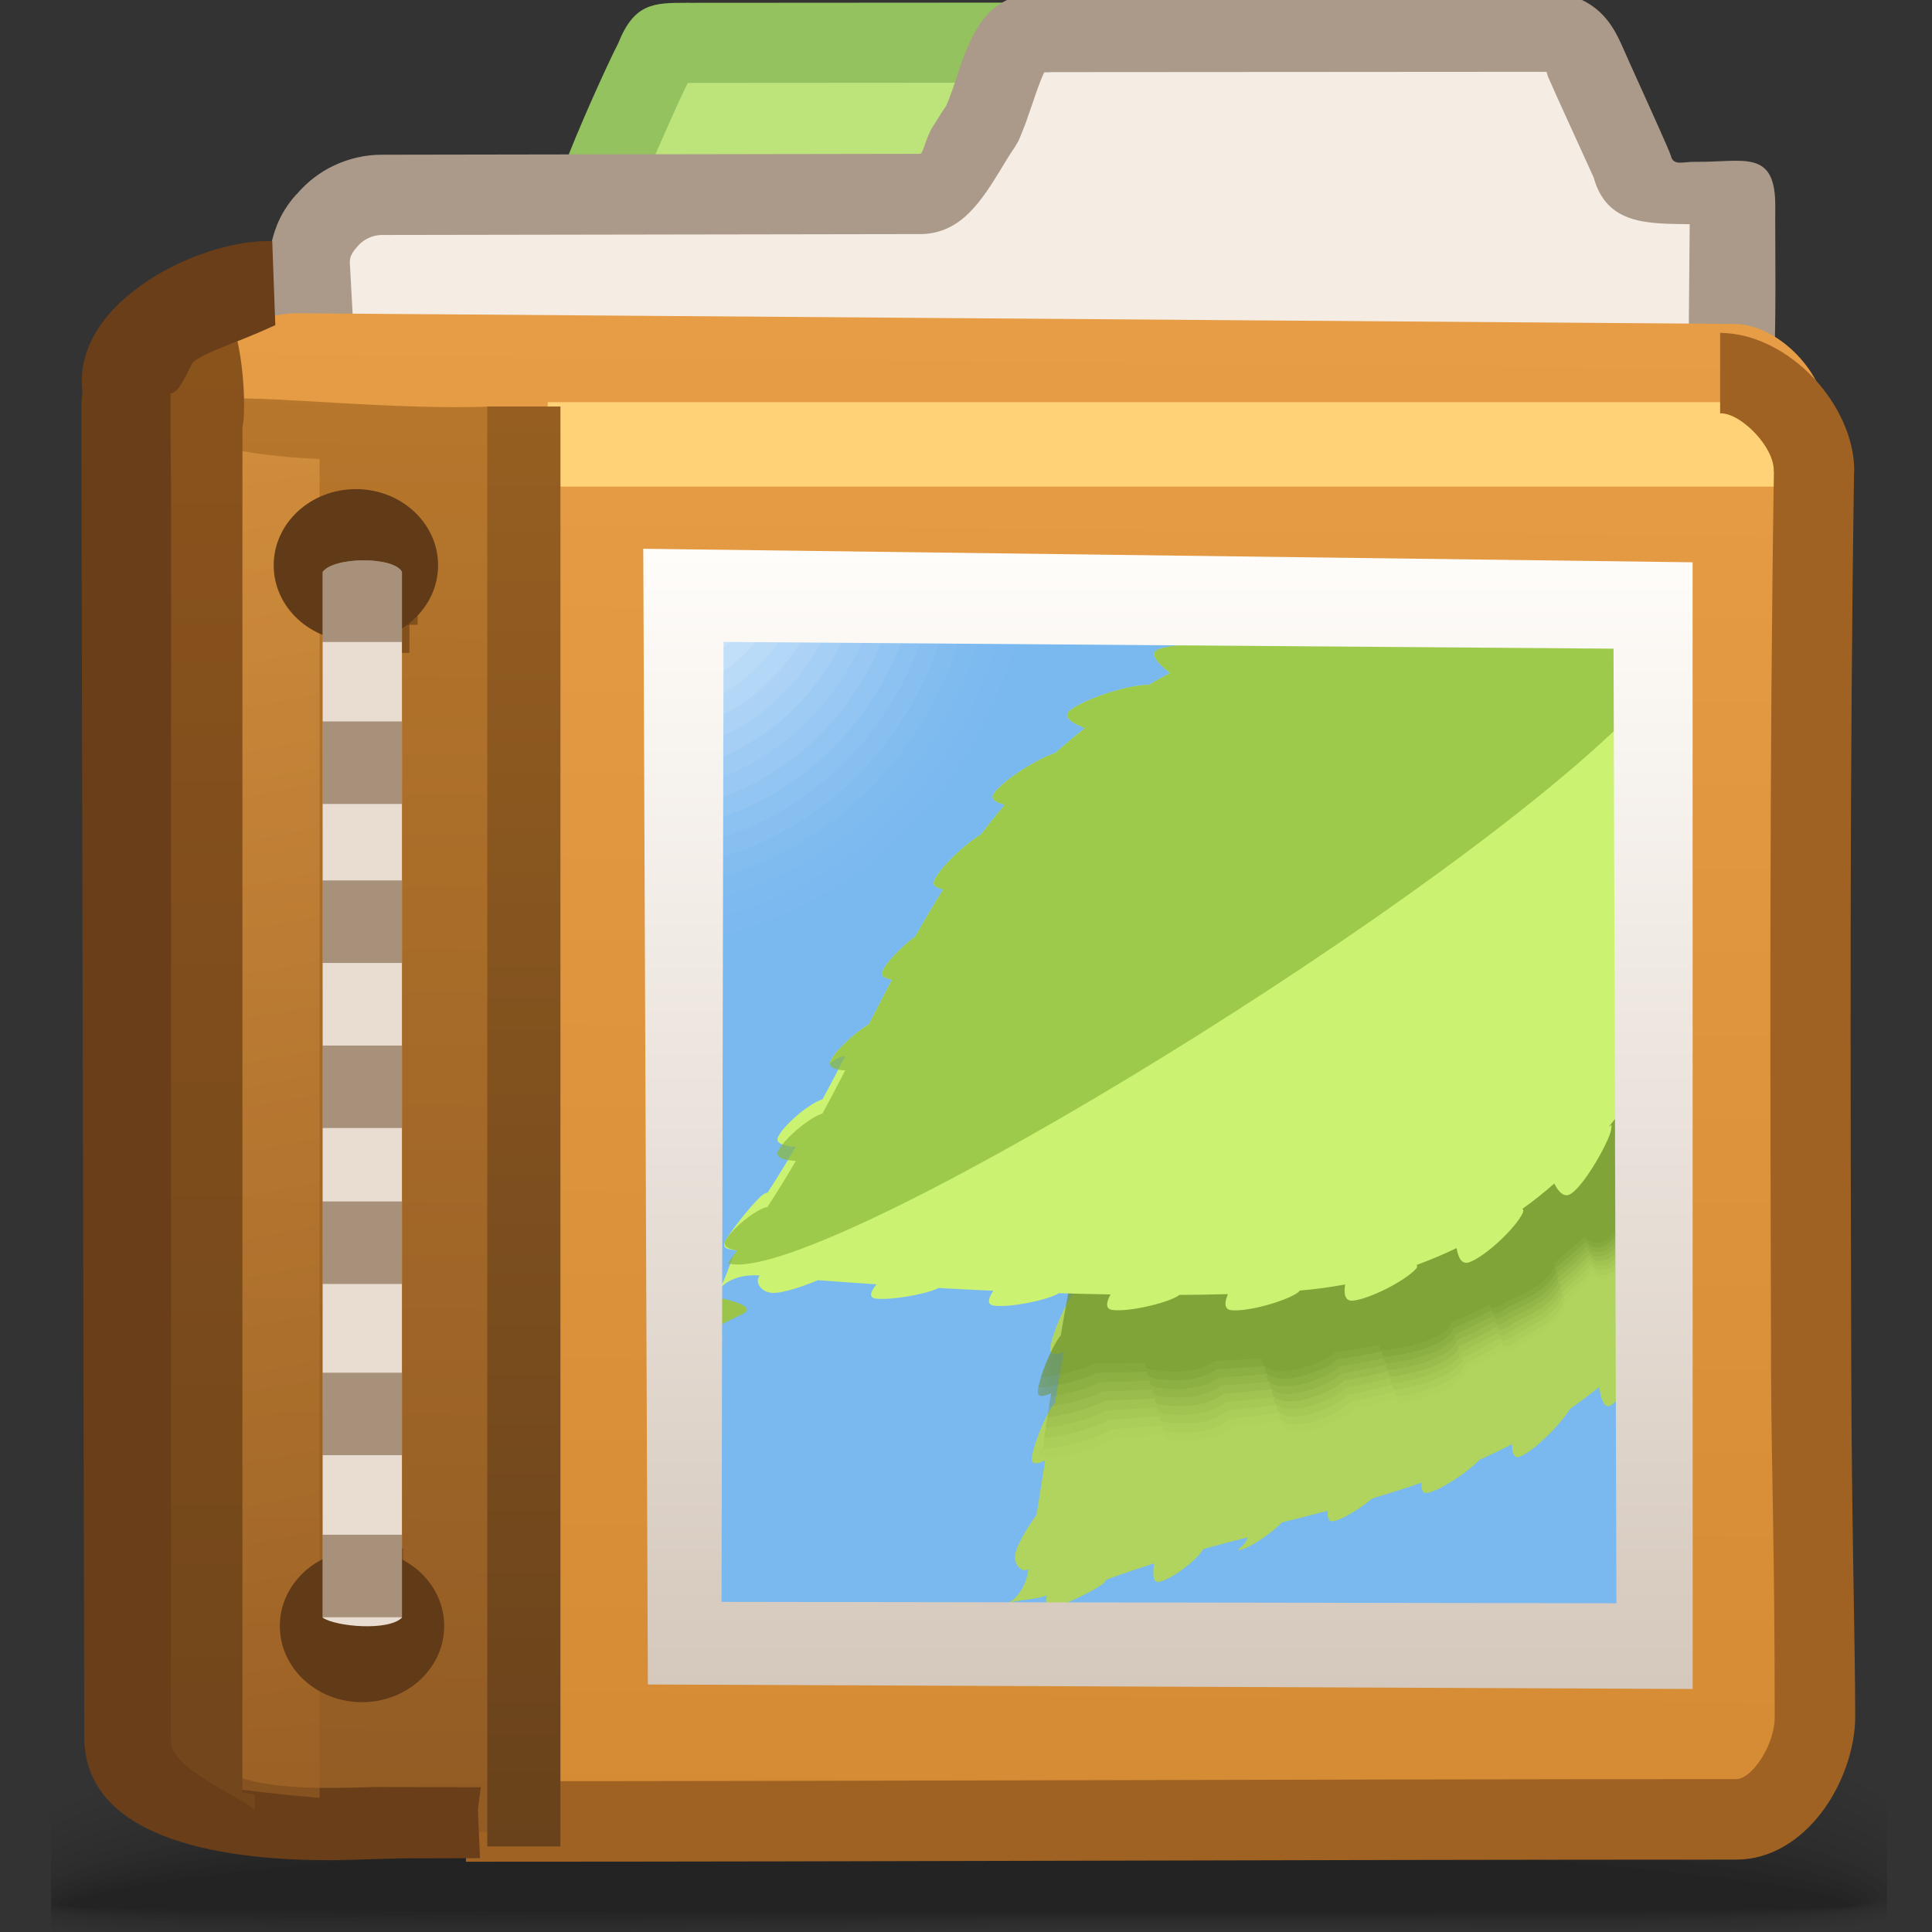 <?xml version="1.0" encoding="UTF-8"?>
<!DOCTYPE svg PUBLIC "-//W3C//DTD SVG 1.1//EN" "http://www.w3.org/Graphics/SVG/1.1/DTD/svg11.dtd">
<!-- Creator: CorelDRAW -->
<svg xmlns="http://www.w3.org/2000/svg" xml:space="preserve" width="24px" height="24px" style="shape-rendering:geometricPrecision; text-rendering:geometricPrecision; image-rendering:optimizeQuality; fill-rule:evenodd; clip-rule:evenodd"
viewBox="0 0 24 24"
 xmlns:xlink="http://www.w3.org/1999/xlink">
 <rect x="0" y="0" width="24" height="24" fill="#333333" stroke="none"/>
 <defs>
  <style type="text/css">
   <![CDATA[
    .fil36 {fill:none}
    .fil55 {fill:none}
    .fil80 {fill:#613A17}
    .fil15 {fill:#693E19}
    .fil17 {fill:#6B8242}
    .fil41 {fill:#7AB8F0}
    .fil56 {fill:#9BC44A}
    .fil42 {fill:#B0D45D}
    .fil14 {fill:#BD7D2F}
    .fil18 {fill:#BDE37B}
    .fil53 {fill:#CCF272}
    .fil81 {fill:#E9DDD1}
    .fil21 {fill:#F5ECE4}
    .fil39 {fill:#693E19;fill-rule:nonzero}
    .fil37 {fill:#9F6223;fill-rule:nonzero}
    .fil22 {fill:#AB9A89;fill-rule:nonzero}
    .fil35 {fill:#FFD278;fill-rule:nonzero}
    .fil58 {fill:white;fill-opacity:0}
    .fil0 {fill:black;fill-opacity:0}
    .fil43 {fill:#6F912B;fill-opacity:0}
    .fil23 {fill:#693E19;fill-rule:nonzero;fill-opacity:0}
    .fil1 {fill:black;fill-opacity:0.004}
    .fil59 {fill:white;fill-opacity:0.008}
    .fil2 {fill:black;fill-opacity:0.008}
    .fil3 {fill:black;fill-opacity:0.016}
    .fil60 {fill:white;fill-opacity:0.016}
    .fil4 {fill:black;fill-opacity:0.02}
    .fil61 {fill:white;fill-opacity:0.02}
    .fil5 {fill:black;fill-opacity:0.024}
    .fil24 {fill:#693E19;fill-opacity:0.024}
    .fil44 {fill:#6F912B;fill-opacity:0.024}
    .fil6 {fill:black;fill-opacity:0.027}
    .fil62 {fill:white;fill-opacity:0.027}
    .fil7 {fill:black;fill-opacity:0.031}
    .fil63 {fill:white;fill-opacity:0.035}
    .fil8 {fill:black;fill-opacity:0.035}
    .fil9 {fill:black;fill-opacity:0.043}
    .fil64 {fill:white;fill-opacity:0.043}
    .fil10 {fill:black;fill-opacity:0.047}
    .fil25 {fill:#693E19;fill-opacity:0.047}
    .fil45 {fill:#6F912B;fill-opacity:0.047}
    .fil65 {fill:white;fill-opacity:0.051}
    .fil11 {fill:black;fill-opacity:0.051}
    .fil12 {fill:black;fill-opacity:0.055}
    .fil66 {fill:white;fill-opacity:0.055}
    .fil13 {fill:black;fill-opacity:0.059}
    .fil67 {fill:white;fill-opacity:0.063}
    .fil68 {fill:white;fill-opacity:0.071}
    .fil26 {fill:#693E19;fill-opacity:0.075}
    .fil46 {fill:#6F912B;fill-opacity:0.075}
    .fil69 {fill:white;fill-opacity:0.078}
    .fil70 {fill:white;fill-opacity:0.086}
    .fil71 {fill:white;fill-opacity:0.09}
    .fil27 {fill:#693E19;fill-opacity:0.098}
    .fil47 {fill:#6F912B;fill-opacity:0.098}
    .fil72 {fill:white;fill-opacity:0.098}
    .fil73 {fill:white;fill-opacity:0.106}
    .fil74 {fill:white;fill-opacity:0.114}
    .fil75 {fill:white;fill-opacity:0.122}
    .fil28 {fill:#693E19;fill-opacity:0.122}
    .fil48 {fill:#6F912B;fill-opacity:0.122}
    .fil29 {fill:#693E19;fill-opacity:0.145}
    .fil49 {fill:#6F912B;fill-opacity:0.145}
    .fil30 {fill:#693E19;fill-opacity:0.173}
    .fil50 {fill:#6F912B;fill-opacity:0.173}
    .fil31 {fill:#693E19;fill-opacity:0.196}
    .fil51 {fill:#6F912B;fill-opacity:0.196}
    .fil52 {fill:#6F912B;fill-opacity:0.22}
    .fil32 {fill:#693E19;fill-rule:nonzero;fill-opacity:0.22}
    .fil82 {fill:#54300D;fill-opacity:0.439}
    .fil16 {fill:#3F7096;fill-opacity:0.502}
    .fil77 {fill:#54300D;fill-opacity:0.502}
    .fil20 {fill:#627541;fill-opacity:0.502}
    .fil76 {fill:#EFEFEF;fill-opacity:0.502}
    .fil33 {fill:#EFC36A;fill-rule:nonzero;fill-opacity:0.502}
    .fil54 {fill:#8CBA3C;fill-opacity:0.71}
    .fil78 {fill:url(#id0)}
    .fil38 {fill:url(#id1)}
    .fil34 {fill:url(#id2)}
    .fil40 {fill:url(#id3)}
    .fil79 {fill:url(#id4);fill-rule:nonzero}
    .fil19 {fill:url(#id5);fill-rule:nonzero}
    .fil57 {fill:url(#id6);fill-rule:nonzero;fill-opacity:0.502}
   ]]>
  </style>
  <linearGradient id="id0" gradientUnits="userSpaceOnUse" x1="14.509" y1="6.817" x2="14.509" y2="20.981">
   <stop offset="0" style="stop-color:#FFFDFA"/>
   <stop offset="1" style="stop-color:#D5C8BC"/>
  </linearGradient>
  <linearGradient id="id1" gradientUnits="userSpaceOnUse" x1="4.117" y1="23.11" x2="4.319" y2="4.786">
   <stop offset="0" style="stop-color:#915B24"/>
   <stop offset="1" style="stop-color:#B7772C"/>
  </linearGradient>
  <linearGradient id="id2" gradientUnits="userSpaceOnUse" x1="12.178" y1="22.61" x2="12.366" y2="3.976">
   <stop offset="0" style="stop-color:#D48B33"/>
   <stop offset="1" style="stop-color:#E69D45"/>
  </linearGradient>
  <linearGradient id="id3" gradientUnits="userSpaceOnUse" x1="2.628" y1="4.107" x2="2.628" y2="21.307">
   <stop offset="0" style="stop-color:#8A531C"/>
   <stop offset="1" style="stop-color:#73471B"/>
  </linearGradient>
  <linearGradient id="id4" gradientUnits="userSpaceOnUse" x1="6.508" y1="22.937" x2="6.508" y2="5.05">
   <stop offset="0" style="stop-color:#69421B"/>
   <stop offset="1" style="stop-color:#965F21"/>
  </linearGradient>
  <linearGradient id="id5" gradientUnits="userSpaceOnUse" x1="11.06" y1="7.155" x2="10.884" y2="10.924">
   <stop offset="0" style="stop-color:#94C25F"/>
   <stop offset="1" style="stop-color:#6D8545"/>
  </linearGradient>
  <linearGradient id="id6" gradientUnits="userSpaceOnUse" x1="-1.443" y1="5.608" x2="1.956" y2="23.509">
   <stop offset="0" style="stop-color:#EDA54E"/>
   <stop offset="1" style="stop-color:#9F6223"/>
  </linearGradient>
 </defs>
 <g id="Слой_x0020_1">
  <g id="_80474496">
   <path id="_81876472" class="fil0" d="M11.355 20.502c7.361,-0.294 10.653,0.324 12.084,1.184l0 2.282c-0.066,0.013 -0.135,0.024 -0.208,0.035l-22.595 0 0 -2.051c1.4,-0.634 4.38,-1.197 10.719,-1.45z"/>
   <g>
    <path id="_81782664" class="fil1" d="M11.382 20.679c7.368,-0.283 10.666,0.371 12.057,1.241l0 2.008c-0.146,0.029 -0.308,0.054 -0.485,0.076l-22.318 0 0 -1.853c1.358,-0.643 4.324,-1.225 10.745,-1.472z"/>
    <path id="_78351496" class="fil2" d="M11.408 20.856c7.356,-0.272 10.679,0.417 12.032,1.289l0 1.742c-0.233,0.05 -0.513,0.088 -0.833,0.116l-21.97 0 0 -1.661c1.322,-0.648 4.287,-1.247 10.771,-1.486z"/>
    <path id="_100831264" class="fil3" d="M11.434 21.033c7.32,-0.257 10.695,0.461 12.006,1.328l0 1.487c-0.335,0.077 -0.779,0.125 -1.317,0.155l-6.407 0c-0.599,-0.004 -1.215,-0.005 -1.841,0l-13.183 0 -0.055 -0.009 0 -1.469c1.291,-0.649 4.274,-1.263 10.797,-1.492z"/>
    <path id="_100983560" class="fil4" d="M11.46 21.21c7.259,-0.242 10.718,0.503 11.98,1.356l0 1.243c-0.484,0.119 -1.249,0.173 -2.217,0.194l-2.896 0c-1.837,-0.019 -3.971,-0.051 -6.175,0l-11.137 0c-0.137,-0.017 -0.263,-0.035 -0.378,-0.055l0 -1.251c1.263,-0.643 4.29,-1.27 10.823,-1.487z"/>
    <path id="_100826680" class="fil5" d="M11.486 21.387c7.177,-0.224 10.754,0.541 11.954,1.372l0 1.012c-1.512,0.403 -6.411,0.086 -11.601,0.212l-0.83 0.02 -9.554 0c-0.32,-0.027 -0.594,-0.06 -0.818,-0.1l0 -1.046c1.235,-0.632 4.338,-1.267 10.849,-1.47z"/>
    <path id="_79892000" class="fil6" d="M11.511 21.564c7.074,-0.204 10.813,0.576 11.928,1.377l0 0.791c-1.358,0.402 -6.34,0.109 -11.591,0.223 -0.787,0.017 -1.565,0.033 -2.324,0.048l-7.389 0c-0.634,-0.031 -1.143,-0.077 -1.499,-0.142l0 -0.856c1.201,-0.616 4.42,-1.255 10.875,-1.441z"/>
    <path id="_101495080" class="fil7" d="M11.538 21.742c6.957,-0.183 10.908,0.609 11.901,1.371l0 0.583c-1.168,0.398 -6.252,0.131 -11.581,0.232 -1.712,0.032 -3.385,0.062 -4.906,0.076l-3.237 0c-1.414,-0.02 -2.501,-0.074 -3.079,-0.183l0 -0.68c1.155,-0.593 4.533,-1.232 10.901,-1.399z"/>
    <path id="_80457048" class="fil8" d="M11.564 21.919c6.851,-0.159 11.082,0.645 11.876,1.361l0 0.375c-0.901,0.395 -6.126,0.157 -11.57,0.243 -5.104,0.081 -9.914,0.14 -11.232,-0.117l0 -0.518c1.086,-0.564 4.676,-1.2 10.927,-1.345z"/>
    <path id="_81342288" class="fil9" d="M11.589 22.096c6.85,-0.136 11.488,0.707 11.85,1.372l0 0.131c-0.394,0.412 -5.878,0.198 -11.56,0.272 -5.178,0.067 -10.105,0.111 -11.243,-0.124l0 -0.37c0.977,-0.53 4.843,-1.159 10.953,-1.28z"/>
    <path id="_81891160" class="fil10" d="M11.616 22.273c6.636,-0.106 11.723,0.717 11.734,1.306 0.011,0.374 -5.645,0.205 -11.46,0.262 -5.285,0.052 -10.369,0.08 -11.253,-0.129l0 -0.23c0.792,-0.491 5.013,-1.114 10.979,-1.209z"/>
    <path id="_80411392" class="fil11" d="M11.642 22.451c6.148,-0.071 11.587,0.657 11.595,1.162 0.008,0.267 -5.612,0.164 -11.337,0.202 -5.502,0.037 -10.853,0.047 -11.263,-0.136l0 -0.081c0.385,-0.446 5.114,-1.079 11.005,-1.147z"/>
    <path id="_80513184" class="fil12" d="M11.668 22.628c5.659,-0.035 11.452,0.597 11.456,1.017 0.004,0.161 -5.578,0.122 -11.213,0.141 -5.635,0.019 -11.19,0.011 -11.19,-0.118 0,-0.391 5.288,-1.005 10.948,-1.04z"/>
   </g>
   <path id="_46650464" class="fil13" d="M11.693 22.805c5.171,0 11.317,0.537 11.317,0.873 0,0.109 -22.181,0.105 -22.181,0.003 0,-0.335 5.693,-0.876 10.864,-0.876z"/>
  </g>
  <path class="fil14" d="M3.374 6.711l-0.002 -2.044c0,-0.211 0.083,-0.406 0.222,-0.557 0.177,-0.215 0.445,-0.353 0.744,-0.353l16.797 0c0.53,0 0.995,0.422 0.987,0.948 -0.011,0.73 0.045,1.359 0.045,2.071l0 12.553c0,0.528 -0.425,0.964 -0.943,0.964 -6.214,0 -6.31,0 -16.908,0 -0.518,0 -0.943,-0.434 -0.943,-0.964l0 -12.553c0,-0.022 0.001,-0.044 0.002,-0.065z"/>
  <path class="fil15" d="M6.268 3.757l0 16.536 -1.952 0c-0.518,0 -0.943,-0.434 -0.943,-0.964l0 -12.553c0,-0.022 0.001,-0.044 0.002,-0.065l-0.219 -2.048c0,-0.211 -0.174,-0.402 -0.036,-0.553 0.177,-0.215 0.92,-0.353 1.218,-0.353l1.93 0z"/>
  <path class="fil16" d="M12.995 2.536c0.217,0.119 0.322,0.437 0.442,0.795 0.112,0.336 0.233,0.568 0.364,0.73l-5.241 0c0.12,-0.159 0.231,-0.382 0.335,-0.692 0.12,-0.361 0.226,-0.713 0.445,-0.831l3.656 -0.002z"/>
  <path class="fil17" d="M17.034 2.97c0.171,0.144 0.265,0.429 0.372,0.747 0.112,0.335 0.234,0.568 0.364,0.73l-6.331 0c0.106,-0.155 0.206,-0.363 0.3,-0.643 0.12,-0.361 0.226,-0.713 0.445,-0.831l4.851 -0.003z"/>
  <path class="fil18" d="M6.924 2.533l0.211 -0.003c0.159,0 0.255,-0.048 0.314,-0.206 0.017,-0.046 0.035,-0.096 0.052,-0.148 0.075,-0.226 0.537,-1.264 0.632,-1.428 0.084,-0.221 0.206,-0.215 0.418,-0.215l6.273 -0.004c0.219,0.118 0.325,0.437 0.445,0.798 0.045,0.135 0.092,0.521 0.139,0.657l0 8.99 4.381 0 -0.002 5.647c0,0.491 -0.396,0.899 -0.878,0.899 -5.787,0 -5.993,0.027 -15.863,0.027 -0.482,0 -0.876,-0.404 -0.878,-0.898l-0.021 -3.548 4.777 0 0 -10.568z"/>
  <path class="fil19" d="M6.905 2.035l0.117 -0.001 0.007 -0.019 0.001 0c0.045,-0.132 0.179,-0.45 0.314,-0.757 0.13,-0.293 0.268,-0.59 0.336,-0.721 0.2,-0.502 0.446,-0.502 0.853,-0.502l0 -0.002 0.017 0 0 0.002 6.273 -0.004 0.236 0.059c0.389,0.209 0.412,1.218 0.564,1.674l0.001 -0 0.115 -0.603 -0.112 0.615 0.017 0.049 -0.206 2.246c0.354,0.013 0.689,0.151 0.939,0.371l-0.975 0 -0.003 -2.241 -0.305 -0.012 -0.129 -0.276c-0.033,-0.071 -0.065,-0.141 -0.089,-0.204 -0.024,-0.061 -0.05,-0.133 -0.079,-0.217l-0.001 0 -0.002 -0.005 -0.002 -0.008c-0.063,-0.19 -0.122,-0.365 -0.166,-0.453l-6.078 0.004 0 0.002 -0.005 0c-0.053,0.105 -0.171,0.362 -0.288,0.627 -0.13,0.294 -0.254,0.584 -0.284,0.674l0 0.004 -0.025 0.073 -0.004 0.008 -0.027 0.075 -0.002 0.004c-0.071,0.19 -0.177,0.321 -0.323,0.412 -0.14,0.088 -0.289,0.12 -0.458,0.12l0 -0.002 -0.23 0.003 0 -0.996zm12.55 12.357l0.83 2.229 0.002 0c0,0.38 -0.154,0.729 -0.401,0.982 -0.251,0.257 -0.597,0.417 -0.977,0.417 -3.052,0 -4.267,0.004 -5.623,0.009 -2.42,0.009 -5.209,0.018 -10.24,0.018 -0.38,0 -0.725,-0.159 -0.974,-0.414 -0.247,-0.252 -0.4,-0.6 -0.402,-0.982l-0.013 -2.259 0.996 0 0.013 2.255c0.001,0.112 0.045,0.214 0.117,0.287 0.068,0.069 0.162,0.113 0.263,0.113 6.148,0 8.341,-0.008 10.24,-0.014 1.951,-0.007 3.656,-0.013 5.623,-0.013 0.101,0 0.195,-0.043 0.262,-0.112 0.071,-0.073 0.116,-0.175 0.116,-0.286l0.002 0 -0.83 -2.229 0.996 0z"/>
  <path class="fil20" d="M4.237 6.948l-0.002 -2.198c0,-0.118 0.028,-0.231 0.079,-0.333l6.431 -0.01c0.3,-0.008 0.44,0.052 0.683,-0.291 0.042,-0.095 0.083,-0.201 0.123,-0.319 0.073,-0.219 0.141,-0.435 0.232,-0.596 0.119,-0.214 0.258,-0.234 0.495,-0.234l4.881 -0.003c0.099,0.155 0.17,0.369 0.247,0.6 0.048,0.143 0.098,0.268 0.149,0.376l1.826 0.071c0.022,0.052 0.045,0.102 0.07,0.153 0.109,0.216 0.141,0.228 0.376,0.228l0.232 -0c0.494,-0.001 0.926,0.392 0.919,0.883 -0.01,0.68 0.042,1.364 0.042,2.027l0 11.916c0,0.201 -0.066,0.388 -0.178,0.539 -5.588,0.001 -5.907,0.027 -15.659,0.027 -0.482,0 -0.876,-0.404 -0.879,-0.898l-0.069 -11.876c0,-0.02 0.001,-0.041 0.002,-0.061z"/>
  <path class="fil21" d="M3.925 4.699l-0.078 -1.433c0,-0.197 0.078,-0.378 0.207,-0.518 0.165,-0.2 0.414,-0.328 0.693,-0.329l6.691 -0.011c0.299,-0.008 0.515,-0.517 0.759,-0.861 0.042,-0.094 0.083,-0.2 0.123,-0.319 0.073,-0.219 0.141,-0.435 0.232,-0.596 0.119,-0.213 0.258,-0.234 0.495,-0.234l6.253 -0.004c0.336,-0 0.465,0.064 0.6,0.367 0.157,0.352 0.574,1.281 0.586,1.327 0.13,0.475 1.418,0.014 1.411,0.503 -0.009,0.679 -0.189,2.049 -0.185,2.71l0.076 11.347c0.003,0.49 -0.396,0.899 -0.879,0.899 -5.787,0 -6.238,0.027 -16.108,0.027 -0.482,0 -0.878,-0.404 -0.878,-0.898l0 -11.916c0,-0.02 0.001,-0.041 0.002,-0.061z"/>
  <path class="fil22" d="M3.426 4.707l-0.077 -1.415 -0.002 -0.026c0,-0.158 0.032,-0.313 0.09,-0.459l0 -0.002c0.058,-0.146 0.143,-0.279 0.247,-0.393l0.001 0.001c0.128,-0.15 0.287,-0.274 0.466,-0.358 0.179,-0.084 0.381,-0.133 0.595,-0.133l6.68 -0.011c0.047,-0.001 0.06,-0.174 0.167,-0.348l0.001 0.001c0.049,-0.08 0.098,-0.16 0.161,-0.251l0.038 -0.092 -0.001 -0c0.026,-0.069 0.045,-0.12 0.054,-0.147l0 -0.002 0.02 -0.059 -0.001 -0c0.072,-0.218 0.143,-0.43 0.25,-0.621 0.122,-0.218 0.267,-0.343 0.454,-0.418 0.159,-0.064 0.304,-0.074 0.477,-0.074l0 0.002 6.045 -0.004c0.258,-0 0.45,0.032 0.629,0.138 0.19,0.112 0.315,0.273 0.426,0.524l0.108 0.243c0.195,0.436 0.486,1.068 0.505,1.14l-0.001 0c0.035,0.12 0.152,0.064 0.301,0.067l0.002 0c0.595,0.009 1.003,-0.172 0.992,0.571 -0.004,0.341 0.018,1.618 -0.026,2.111l-0 0c-0.046,0.523 -0.028,0.266 -0.026,0.591l0.284 11.366 0.002 0.002 0 0.006c0,0.376 -0.153,0.722 -0.4,0.975l0 0c-0.248,0.254 -0.593,0.414 -0.971,0.416l-0.002 0.002 -0.005 0c-3.068,0 -4.322,0.004 -5.721,0.009 -2.496,0.009 -5.373,0.018 -10.386,0.018 -0.38,0 -0.727,-0.16 -0.978,-0.416l0 -0c-0.247,-0.253 -0.401,-0.601 -0.401,-0.982l0 -11.916 0.002 -0.018 0.001 -0.035zm0.92 -1.441l0.077 1.407 -0.498 0.026 0.498 0.018 -0.002 0.043 0.001 0 0 11.916c0,0.112 0.044,0.213 0.114,0.285l0.002 0.002c0.067,0.069 0.161,0.112 0.263,0.112 6.166,0 8.428,-0.008 10.386,-0.014 2.012,-0.007 3.771,-0.013 5.721,-0.013l0.005 0 0 0.002c0.098,-0.001 0.191,-0.046 0.259,-0.115l0.002 -0.002c0.069,-0.071 0.113,-0.17 0.113,-0.278l0 -0.006 0.002 0 -0.284 -11.364c-0.002,-0.369 -0.076,-0.554 -0.027,-1.101l0 -0.002 0.012 -1.397 0 0 -0.002 0 -0 0c-0.518,-0.008 -1.03,0.011 -1.192,-0.585l-0.002 -0.002 -0.451 -0.991 -0.108 -0.243c-0.023,-0.052 -0.016,-0.066 -0.024,-0.071 -0.002,-0.001 -0.044,-0.001 -0.121,-0.001l-6.045 0.004 0 0.002 -0.072 0c-0.052,0.103 -0.105,0.262 -0.16,0.426l-0.002 0.002 -0.02 0.061 -0.001 -0c-0.03,0.09 -0.052,0.152 -0.066,0.189l-0.002 0.002c-0.028,0.073 -0.052,0.13 -0.07,0.172l-0.051 0.086c-0.041,0.057 -0.099,0.153 -0.158,0.249l0 0.002c-0.249,0.404 -0.497,0.808 -0.995,0.821l-0.012 0 -6.691 0.011c-0.058,0 -0.117,0.014 -0.17,0.039 -0.054,0.026 -0.102,0.063 -0.138,0.107l-0.016 0.02c-0.026,0.029 -0.047,0.06 -0.06,0.093l-0.001 -0c-0.01,0.026 -0.015,0.056 -0.015,0.09l-0.001 0z"/>
  <g id="_46670576">
   <path id="_103479712" class="fil23" d="M21.421 4.46l-17.162 0c0.095,-0.107 0.205,-0.187 0.324,-0.233l16.557 0c0.103,0.054 0.198,0.134 0.28,0.233z"/>
   <g>
    <path id="_80396736" class="fil24" d="M21.49 4.551l-17.303 0c0.067,-0.094 0.144,-0.172 0.228,-0.233l16.863 0c0.078,0.063 0.149,0.142 0.211,0.233z"/>
    <path id="_101319480" class="fil25" d="M21.547 4.643l-17.419 0c0.052,-0.089 0.112,-0.167 0.179,-0.233l17.071 0c0.063,0.067 0.12,0.146 0.17,0.233z"/>
    <path id="_47108312" class="fil26" d="M21.593 4.734l-17.519 0c0.014,-0.027 0.029,-0.052 0.045,-0.077 0.032,-0.056 0.067,-0.108 0.105,-0.155l17.23 0c0.053,0.069 0.099,0.148 0.139,0.233z"/>
    <path id="_80753848" class="fil27" d="M21.632 4.826l-17.602 0c0.026,-0.06 0.056,-0.116 0.089,-0.169 0.012,-0.022 0.026,-0.043 0.039,-0.064l17.359 0c0.045,0.071 0.083,0.149 0.115,0.233z"/>
    <path id="_46369888" class="fil28" d="M21.664 4.918l-17.67 0c0.029,-0.083 0.066,-0.161 0.108,-0.233l17.467 0c0.038,0.073 0.069,0.15 0.095,0.233z"/>
    <path id="_79815008" class="fil29" d="M21.689 5.009l-17.724 0c0.023,-0.082 0.052,-0.16 0.087,-0.233l17.559 0c0.031,0.073 0.058,0.151 0.077,0.233z"/>
    <path id="_80804296" class="fil30" d="M21.709 5.101l-17.765 0c0.017,-0.082 0.04,-0.16 0.069,-0.233l17.635 0c0.026,0.074 0.046,0.152 0.062,0.233z"/>
    <path id="_142625496" class="fil31" d="M21.723 5.192l-17.796 0c0.011,-0.081 0.029,-0.159 0.052,-0.233l17.697 0c0.021,0.074 0.037,0.152 0.047,0.233z"/>
   </g>
   <path id="_47415104" class="fil32" d="M21.732 5.284l-17.814 0c0.007,-0.08 0.019,-0.158 0.037,-0.233l17.745 0c0.016,0.075 0.027,0.153 0.033,0.233z"/>
  </g>
  <path class="fil33" d="M22.66 21.859c-0.112,0.436 -0.503,0.763 -0.964,0.763 -6.561,0 -6.663,0 -17.854,0 -0.461,0 -0.852,-0.326 -0.964,-0.763l0.04 0.008c0.038,0.113 0.101,0.213 0.181,0.296 0.137,0.139 0.537,0.217 0.742,0.217l17.854 0c0.206,0 0.606,-0.104 0.742,-0.243 0.08,-0.082 0.143,-0.117 0.181,-0.229l0.041 -0.049z"/>
  <path class="fil34" d="M2.635 7.323l-0.002 -2.27c0,-0.223 -0.783,-0.429 -0.637,-0.588 0.187,-0.227 1.341,-0.574 1.656,-0.574l17.885 0.133c0.56,0 1.156,0.628 1.148,1.183 -0.079,5.174 -0.026,10.984 -0.026,16.162 0,0.557 -0.432,1.276 -0.979,1.276 -5.261,0 -10.528,-0.056 -15.772,-0.056 -0.668,0 -0.751,0.107 -1.518,0.107 -0.547,0 -0.998,-0.458 -0.996,-1.018l-0.761 -14.286c-0.001,-0.023 0.001,-0.046 0.002,-0.069z"/>
  <polygon class="fil35" points="6.787,5.691 6.77,5.691 6.77,5.41 6.787,5.41 6.787,5.181 6.804,5.181 6.804,4.996 6.839,4.996 22.076,4.996 22.076,5.381 22.076,5.475 22.076,5.86 22.058,5.86 22.058,6.045 6.888,6.045 6.888,6.075 6.805,6.076 6.77,6.076 6.77,5.795 6.787,5.795 "/>
  <path class="fil36" d="M21.519 4.596c0.56,-0.001 1.174,0.664 1.166,1.219 -0.079,5.174 -0.026,10.484 -0.026,15.662 0,0.557 -0.432,1.276 -0.979,1.276 -5.261,0 -10.528,-0.164 -15.772,-0.164 -0.668,0 -0.751,0.107 -1.518,0.107 -0.547,0 -0.998,-0.458 -0.996,-1.018"/>
  <path class="fil37" d="M21.368 4.134l0.01 0 0.006 0.002c0.419,0.006 0.837,0.234 1.141,0.555l0.002 0.002c0.3,0.318 0.507,0.744 0.507,1.149l0 0.011 -0.002 0.006c-0.056,3.696 -0.045,7.461 -0.035,11.195 0.005,1.83 0.049,3.409 0.049,4.271 0,0.399 -0.162,0.856 -0.421,1.194 -0.262,0.342 -0.63,0.582 -1.058,0.582 -5.247,0 -10.532,0.026 -15.779,0.026l0 -1c5.248,0 10.532,-0.026 15.779,-0.026 0.085,0 0.181,-0.077 0.265,-0.187 0.132,-0.172 0.214,-0.397 0.214,-0.588 0,-2.094 -0.041,-3.115 -0.045,-4.271 -0.011,-3.738 -0.022,-7.505 0.035,-11.201l-0.002 0 0 -0.011c0,-0.144 -0.095,-0.319 -0.234,-0.465 -0.133,-0.139 -0.29,-0.24 -0.422,-0.244l0 0.002 -0.01 0 0 -1z"/>
  <path class="fil38" d="M6.125 5.049l-0.034 17.71c-0.936,-0.022 -3.631,0.331 -3.631,-1.155l0 -13.255c0,-0.023 0.001,-0.046 0.003,-0.069l-0.003 -2.27c0,-0.224 -0.147,-0.801 -0.058,-0.977 0.187,-0.227 2.158,0.079 3.724,0.016z"/>
  <path class="fil39" d="M5.936 22.479l0.027 0.604 -0.779 0.002c-0.137,-0.003 -0.317,0.003 -0.511,0.009 -0.207,0.006 -0.438,0.014 -0.596,0.014 -1.128,0 -3.03,-0.19 -3.03,-1.531l-0.037 -16.531c0.008,-0.327 0.121,-0.647 0.185,-0.773l-0.028 -0.068c0.196,-0.235 1.053,-0.239 1.252,-0.076l0.003 0.002c0.1,0.083 0.143,0.194 0.188,0.326l0.001 0c0.033,0.094 0.084,0.232 0.112,0.231l0.029 0.705c-0.139,0.006 -0.251,-0.018 -0.346,-0.06l0.005 0.399 0 0.002 0.002 0.169 0.003 2.27 0 0.013 -0.002 0.056 0.001 0 0 13.145c0,0.721 0.871,0.823 1.662,0.823 0.246,0 0.417,-0.006 0.575,-0.011l1.321 0.003 -0.037 0.277z"/>
  <path class="fil36" d="M2.846 21.604l0 -13.255c0,-0.023 0.001,-0.046 0.002,-0.069l-0.002 -2.271c0,-0.223 -0.034,-1.295 0.055,-1.471 0.187,-0.227 0.121,0.629 0.622,0.609"/>
  <path class="fil36" d="M2.846 21.604l0 -13.255c0,-0.023 0.001,-0.046 0.002,-0.069l-0.002 -2.271c0,-0.223 -0.034,-1.295 0.055,-1.471"/>
  <path class="fil40" d="M3.012 5.3l0 16.971 0.154 0.022 0 0.187c-0.237,-0.187 -1.042,-0.518 -1.042,-0.845l0 -13.256c0,-0.022 0.001,-0.046 0.002,-0.068l-0.002 -2.271c0,-0.223 -0.033,-1.978 0.055,-2.154 0.783,-0.951 0.911,1.082 0.834,1.414z"/>
  <line class="fil36" x1="5.904" y1="5.049" x2="5.904" y2= "22.623" />
  <polygon class="fil41" points="8.442,7.629 20.255,7.738 20.184,20.1 8.367,20.295 "/>
  <path class="fil42" d="M20.344 17.03c-0.105,0.181 -0.233,0.356 -0.325,0.423 -0.09,0.066 -0.134,-0.081 -0.154,-0.223 -0.119,0.096 -0.239,0.186 -0.361,0.271 -0.122,0.202 -0.454,0.527 -0.622,0.594 -0.077,0.031 -0.099,-0.052 -0.099,-0.156 -0.133,0.07 -0.267,0.134 -0.403,0.195 -0.16,0.164 -0.488,0.38 -0.646,0.411 -0.067,0.013 -0.081,-0.047 -0.074,-0.127 -0.203,0.071 -0.407,0.135 -0.613,0.196 -0.156,0.13 -0.365,0.259 -0.48,0.282 -0.065,0.013 -0.08,-0.049 -0.073,-0.129 -0.188,0.05 -0.378,0.098 -0.568,0.145 -0.141,0.143 -0.394,0.315 -0.524,0.341 -0.079,0.015 0.079,-0.05 0.096,-0.155 -0.183,0.046 -0.366,0.094 -0.55,0.145 -0.002,0.005 -0.004,0.01 -0.008,0.015 -0.094,0.141 -0.396,0.365 -0.541,0.393 -0.086,0.016 -0.08,-0.118 -0.062,-0.229 -0.2,0.062 -0.401,0.13 -0.602,0.204 -0,0.007 0.036,-0.047 -0.009,0.024 -0.044,0.071 -0.553,0.31 -0.653,0.329 -0.1,0.019 -0.077,-0.072 -0.071,-0.162 -0.156,0.067 -0.365,0.042 -0.521,0.12 0,0 0.243,-0.082 0.295,-0.444 -0.077,0.047 -0.179,-0.044 -0.167,-0.17 0.012,-0.126 0.167,-0.365 0.262,-0.498l0.005 -0.006c0.032,-0.208 0.068,-0.435 0.107,-0.677 -0.082,0.04 -0.173,0.065 -0.165,-0.027 0.015,-0.165 0.171,-0.544 0.276,-0.677l0.009 -0.01c0.036,-0.206 0.074,-0.418 0.113,-0.634 -0.086,0.033 -0.176,0.048 -0.168,-0.044 0.015,-0.172 0.185,-0.56 0.298,-0.693 0.005,-0.006 0.01,-0.01 0.014,-0.013 0.039,-0.198 0.08,-0.397 0.122,-0.594 -0.09,0.026 -0.181,0.03 -0.171,-0.062 0.018,-0.18 0.204,-0.574 0.328,-0.705 0.007,-0.007 0.012,-0.012 0.018,-0.014 0.045,-0.189 0.091,-0.374 0.138,-0.554 -0.095,0.017 -0.186,0.01 -0.174,-0.083 0.024,-0.187 0.237,-0.583 0.374,-0.709 0.01,-0.009 0.02,-0.014 0.028,-0.014 0.056,-0.175 0.12,-0.342 0.19,-0.504 -0.101,-0.006 -0.195,-0.036 -0.164,-0.129 0.061,-0.186 0.359,-0.539 0.525,-0.634 0.022,-0.012 0.037,-0.01 0.048,0.002 0.094,-0.144 0.193,-0.281 0.298,-0.412 -0.099,-0.039 -0.182,-0.1 -0.126,-0.184 0.112,-0.17 0.508,-0.434 0.7,-0.477 0.024,-0.005 0.038,0.001 0.046,0.015 0.12,-0.105 0.245,-0.204 0.372,-0.297 -0.083,-0.069 -0.144,-0.152 -0.069,-0.22 0.157,-0.142 0.708,-0.293 0.822,-0.286 0.115,0.007 0.039,0.013 0.043,0.031 0.071,-0.034 0.143,-0.067 0.215,-0.098l3.421 0.79 0 6.124z"/>
  <g id="_100479648">
   <path id="_79934080" class="fil43" d="M16.032 9.754l-0.079 0.069 0.033 0.03c-0.128,0.093 -0.252,0.191 -0.372,0.297l-0.005 -0.007c-0.354,0.346 -0.651,0.695 -0.901,1.046l-0.012 0.019 -0.001 -0.001c-0.177,0.251 -0.331,0.503 -0.464,0.756 0.018,0.003 0.037,0.005 0.056,0.007 -0.07,0.162 -0.134,0.329 -0.19,0.504 -0.009,0 -0.018,0.005 -0.028,0.014 -0.057,0.053 -0.128,0.153 -0.192,0.265 -0.063,0.167 -0.119,0.335 -0.169,0.503 0.027,0.035 0.094,0.035 0.162,0.023 -0.047,0.181 -0.093,0.366 -0.138,0.554 -0.006,0.003 -0.012,0.007 -0.018,0.014 -0.078,0.082 -0.181,0.268 -0.251,0.44 -0.02,0.109 -0.039,0.219 -0.056,0.328 0.031,0.023 0.091,0.016 0.15,-0.001 -0.042,0.197 -0.083,0.396 -0.122,0.594 -0.005,0.003 -0.009,0.007 -0.014,0.013 -0.039,0.045 -0.084,0.12 -0.127,0.206 -0.022,0.183 -0.043,0.367 -0.065,0.552 0.02,-0.005 0.041,-0.012 0.062,-0.02 -0.04,0.216 -0.078,0.428 -0.113,0.634l-0.009 0.01 -0.015 0.02c-0.057,0.473 -0.122,0.953 -0.216,1.441l-0.029 -0.005c-0.045,0.087 0.017,0.181 0.116,0.183 0.184,0.003 0.665,-0.134 0.818,-0.239 0.007,-0.004 0.012,-0.009 0.015,-0.013 0.214,-0.02 0.429,-0.041 0.642,-0.064 -0.037,0.092 0.159,0.082 0.257,0.083 0.192,0.001 0.419,-0.048 0.571,-0.164 0.009,-0.006 0.014,-0.012 0.017,-0.018 0.205,-0.026 0.405,-0.054 0.601,-0.084 -0.028,0.098 0.109,0.143 0.209,0.14 0.2,-0.005 0.501,-0.134 0.65,-0.264 0.011,-0.01 0.018,-0.019 0.018,-0.028 0.19,-0.04 0.375,-0.089 0.554,-0.145 -0.004,0.108 0.105,0.052 0.206,0.029 0.203,-0.044 0.522,-0.162 0.641,-0.327 0.015,-0.022 0.015,-0.038 0.003,-0.05 0.162,-0.083 0.319,-0.173 0.469,-0.27 0.031,0.108 0.173,-0.043 0.268,-0.092 0.192,-0.1 0.426,-0.243 0.493,-0.442 0.008,-0.024 0.004,-0.041 -0.01,-0.05 0.124,-0.116 0.242,-0.236 0.354,-0.361 0.063,0.096 0.198,0.082 0.278,0.01 0.163,-0.146 0.326,-0.604 0.339,-0.74l0 -0.075c-0.004,-0.014 -0.015,0.02 -0.028,0.017l0.028 -0.046 0 -0.979 -0.509 -4.117 -2.743 -0.633 -1.135 0.434z"/>
   <g>
    <path id="_79867960" class="fil44" d="M16.082 9.662c-0.053,0.045 -0.104,0.089 -0.154,0.134 0.017,0.02 0.037,0.039 0.06,0.057 -0.128,0.093 -0.252,0.191 -0.372,0.297 -0.008,-0.014 -0.022,-0.02 -0.046,-0.015l-0.006 0.001c-0.218,0.215 -0.414,0.432 -0.59,0.65l0.022 0.009c-0.105,0.131 -0.205,0.268 -0.298,0.412 -0.008,-0.01 -0.02,-0.013 -0.035,-0.008 -0.174,0.251 -0.326,0.503 -0.457,0.757 0.025,0.007 0.054,0.01 0.083,0.012 -0.07,0.162 -0.134,0.329 -0.19,0.504 -0.009,0 -0.018,0.005 -0.028,0.014 -0.078,0.072 -0.181,0.232 -0.26,0.391 -0.041,0.117 -0.078,0.234 -0.113,0.352 0.013,0.06 0.092,0.062 0.173,0.048 -0.047,0.181 -0.093,0.366 -0.138,0.554 -0.006,0.003 -0.012,0.007 -0.018,0.014 -0.09,0.096 -0.215,0.331 -0.281,0.522 -0.014,0.077 -0.027,0.153 -0.04,0.23 0.023,0.043 0.094,0.035 0.164,0.015 -0.042,0.197 -0.083,0.396 -0.122,0.594 -0.005,0.003 -0.009,0.007 -0.014,0.013 -0.047,0.055 -0.104,0.154 -0.155,0.263l-0.062 0.499c0.027,-0.003 0.058,-0.013 0.088,-0.025 -0.04,0.216 -0.078,0.428 -0.113,0.634l-0.009 0.01c-0.018,0.023 -0.037,0.052 -0.056,0.086 -0.029,0.211 -0.06,0.422 -0.094,0.636 0.013,-0.005 0.026,-0.011 0.04,-0.018 -0.039,0.242 -0.075,0.469 -0.107,0.677l-0.005 0.006 -0.055 0.08c0.023,0.027 0.058,0.046 0.101,0.047 0.184,0.005 0.666,-0.127 0.82,-0.231 0.007,-0.004 0.012,-0.009 0.015,-0.013 0.214,-0.018 0.429,-0.037 0.642,-0.057 -0.038,0.092 0.158,0.084 0.257,0.086 0.192,0.003 0.419,-0.044 0.572,-0.158 0.009,-0.006 0.014,-0.012 0.017,-0.018 0.205,-0.024 0.406,-0.05 0.602,-0.078 -0.029,0.097 0.108,0.143 0.207,0.142 0.2,-0.003 0.503,-0.128 0.652,-0.257 0.011,-0.01 0.018,-0.019 0.019,-0.028 0.191,-0.039 0.376,-0.085 0.555,-0.14 -0.005,0.107 0.104,0.053 0.206,0.031 0.204,-0.042 0.523,-0.156 0.644,-0.321 0.016,-0.021 0.016,-0.038 0.004,-0.05 0.163,-0.082 0.32,-0.17 0.471,-0.265 0.029,0.108 0.173,-0.042 0.269,-0.09 0.192,-0.098 0.429,-0.239 0.497,-0.437 0.009,-0.024 0.004,-0.041 -0.01,-0.05 0.126,-0.114 0.245,-0.234 0.358,-0.358 0.063,0.096 0.197,0.083 0.278,0.012 0.169,-0.148 0.341,-0.624 0.347,-0.746 0.006,-0.122 -0.009,-0.043 -0.028,-0.049l0.033 -0.052 0 -1.019 -0.455 -4.005 -2.898 -0.669 -0.984 0.365z"/>
    <path id="_100852728" class="fil45" d="M16.131 9.57c-0.078,0.065 -0.153,0.13 -0.227,0.195 0.019,0.031 0.049,0.061 0.083,0.089 -0.128,0.093 -0.252,0.191 -0.372,0.297 -0.008,-0.014 -0.022,-0.02 -0.046,-0.015 -0.026,0.006 -0.056,0.016 -0.088,0.029 -0.199,0.201 -0.378,0.403 -0.541,0.606 0.017,0.009 0.036,0.018 0.055,0.026 -0.105,0.131 -0.205,0.268 -0.298,0.412 -0.01,-0.012 -0.026,-0.014 -0.048,-0.002 -0.018,0.01 -0.037,0.024 -0.058,0.039 -0.156,0.233 -0.292,0.468 -0.412,0.704 0.03,0.012 0.069,0.018 0.109,0.021 -0.07,0.162 -0.134,0.329 -0.19,0.504 -0.009,0 -0.018,0.005 -0.028,0.014 -0.137,0.126 -0.35,0.522 -0.374,0.709 -0.012,0.093 0.079,0.099 0.174,0.083 -0.047,0.181 -0.093,0.366 -0.138,0.554 -0.006,0.003 -0.012,0.007 -0.018,0.014 -0.124,0.131 -0.311,0.525 -0.328,0.705 -0.009,0.092 0.082,0.088 0.171,0.062 -0.042,0.197 -0.083,0.396 -0.122,0.594 -0.005,0.003 -0.009,0.007 -0.014,0.013 -0.058,0.068 -0.13,0.202 -0.189,0.34l-0.056 0.423c0.032,0.003 0.075,-0.009 0.117,-0.025 -0.04,0.216 -0.078,0.428 -0.113,0.634l-0.009 0.01c-0.033,0.043 -0.071,0.109 -0.109,0.186 -0.028,0.183 -0.058,0.367 -0.092,0.552 0.027,-0.005 0.059,-0.018 0.09,-0.033 -0.039,0.242 -0.075,0.469 -0.107,0.677l-0.005 0.006 0 0 0.012 0.001c0.184,0.007 0.668,-0.12 0.823,-0.223 0.007,-0.004 0.012,-0.009 0.015,-0.013 0.214,-0.016 0.429,-0.033 0.643,-0.051 -0.039,0.091 0.157,0.085 0.255,0.088 0.192,0.005 0.42,-0.04 0.574,-0.153 0.009,-0.006 0.014,-0.012 0.017,-0.018 0.205,-0.022 0.406,-0.046 0.603,-0.072 -0.03,0.097 0.106,0.145 0.206,0.144 0.2,-0.001 0.504,-0.124 0.654,-0.251 0.012,-0.01 0.018,-0.019 0.019,-0.028 0.191,-0.037 0.376,-0.082 0.556,-0.134 -0.006,0.107 0.104,0.054 0.206,0.033 0.204,-0.04 0.525,-0.151 0.647,-0.314 0.016,-0.021 0.016,-0.038 0.004,-0.05 0.164,-0.08 0.322,-0.167 0.473,-0.261 0.029,0.109 0.174,-0.04 0.27,-0.087 0.194,-0.096 0.431,-0.234 0.501,-0.432 0.009,-0.024 0.005,-0.04 -0.009,-0.05 0.126,-0.113 0.247,-0.231 0.361,-0.354 0.061,0.097 0.196,0.085 0.278,0.015 0.17,-0.146 0.347,-0.621 0.354,-0.743 0.007,-0.121 -0.009,-0.043 -0.028,-0.049l0.038 -0.06 0 -1.063 -0.404 -3.89 -3.018 -0.697c-0.072,0.031 -0.144,0.064 -0.215,0.098 -0.003,-0.018 0.069,-0.024 -0.036,-0.031l-0.616 0.222z"/>
    <path id="_75381824" class="fil46" d="M16.145 9.507c-0.089,0.073 -0.175,0.146 -0.258,0.219 0.011,0.043 0.052,0.088 0.1,0.127 -0.128,0.093 -0.252,0.191 -0.372,0.297 -0.008,-0.014 -0.022,-0.02 -0.046,-0.015 -0.051,0.011 -0.116,0.038 -0.186,0.074 -0.173,0.179 -0.33,0.36 -0.474,0.542 0.024,0.017 0.054,0.031 0.085,0.044 -0.105,0.131 -0.205,0.268 -0.298,0.412 -0.01,-0.012 -0.026,-0.014 -0.048,-0.002 -0.042,0.024 -0.093,0.065 -0.146,0.115 -0.13,0.204 -0.245,0.409 -0.348,0.615 0.032,0.021 0.082,0.03 0.133,0.033 -0.07,0.162 -0.134,0.329 -0.19,0.504 -0.009,0 -0.018,0.005 -0.028,0.014 -0.137,0.126 -0.35,0.522 -0.374,0.709 -0.012,0.093 0.079,0.099 0.174,0.083 -0.047,0.181 -0.093,0.366 -0.138,0.554 -0.006,0.003 -0.012,0.007 -0.018,0.014 -0.124,0.131 -0.311,0.525 -0.328,0.705 -0.009,0.092 0.082,0.088 0.171,0.062 -0.042,0.197 -0.083,0.396 -0.122,0.594 -0.005,0.003 -0.009,0.007 -0.014,0.013 -0.072,0.084 -0.167,0.272 -0.23,0.442l-0.045 0.312c0.031,0.019 0.09,0.006 0.146,-0.016 -0.04,0.216 -0.078,0.428 -0.113,0.634l-0.009 0.01c-0.054,0.069 -0.121,0.202 -0.176,0.338 -0.023,0.132 -0.048,0.265 -0.075,0.398 0.031,0.013 0.088,-0.007 0.14,-0.032 -0.032,0.197 -0.062,0.384 -0.089,0.559 0.207,-0.009 0.637,-0.121 0.782,-0.214 0.007,-0.004 0.012,-0.009 0.015,-0.013 0.214,-0.013 0.429,-0.028 0.643,-0.045 -0.04,0.091 0.156,0.087 0.255,0.091 0.192,0.007 0.42,-0.035 0.575,-0.147 0.009,-0.006 0.014,-0.012 0.018,-0.017 0.205,-0.02 0.406,-0.043 0.603,-0.067 -0.031,0.097 0.105,0.146 0.204,0.146 0.2,0.001 0.505,-0.119 0.657,-0.245 0.012,-0.01 0.018,-0.019 0.019,-0.027 0.191,-0.035 0.377,-0.078 0.557,-0.129 -0.007,0.107 0.103,0.055 0.205,0.035 0.204,-0.038 0.526,-0.146 0.65,-0.308 0.016,-0.021 0.016,-0.038 0.005,-0.05 0.164,-0.078 0.323,-0.164 0.476,-0.256 0.027,0.109 0.174,-0.038 0.271,-0.084 0.194,-0.095 0.433,-0.23 0.505,-0.427 0.009,-0.024 0.005,-0.04 -0.009,-0.05 0.127,-0.112 0.249,-0.229 0.364,-0.35 0.061,0.098 0.195,0.087 0.278,0.017 0.171,-0.145 0.353,-0.617 0.361,-0.738 0.009,-0.122 -0.008,-0.044 -0.027,-0.049l0.043 -0.066 0 -1.12 -0.353 -3.764 -3.068 -0.708c-0.072,0.031 -0.144,0.064 -0.215,0.098 -0.003,-0.018 0.072,-0.024 -0.043,-0.031 -0.08,-0.005 -0.372,0.067 -0.595,0.159z"/>
    <path id="_44771056" class="fil47" d="M15.994 9.58l-0.103 0.088c-0.027,0.06 0.026,0.128 0.096,0.185 -0.128,0.093 -0.252,0.191 -0.372,0.297 -0.008,-0.014 -0.022,-0.02 -0.046,-0.015 -0.078,0.017 -0.19,0.071 -0.302,0.141 -0.139,0.15 -0.267,0.3 -0.386,0.452 0.027,0.027 0.069,0.049 0.114,0.067 -0.105,0.131 -0.205,0.268 -0.298,0.412 -0.01,-0.012 -0.026,-0.014 -0.048,-0.002 -0.069,0.04 -0.162,0.125 -0.251,0.224 -0.097,0.162 -0.185,0.324 -0.266,0.488 0.028,0.034 0.09,0.048 0.155,0.052 -0.07,0.162 -0.134,0.329 -0.19,0.504 -0.009,0 -0.018,0.005 -0.028,0.014 -0.137,0.126 -0.35,0.522 -0.374,0.709 -0.012,0.093 0.079,0.099 0.174,0.083 -0.047,0.181 -0.093,0.366 -0.138,0.554 -0.006,0.003 -0.012,0.007 -0.018,0.014 -0.124,0.131 -0.311,0.525 -0.328,0.705 -0.009,0.092 0.082,0.088 0.171,0.062 -0.042,0.197 -0.083,0.396 -0.122,0.594 -0.005,0.003 -0.009,0.007 -0.014,0.013 -0.113,0.133 -0.283,0.521 -0.298,0.693 -0.008,0.092 0.082,0.078 0.168,0.044 -0.04,0.216 -0.078,0.428 -0.113,0.634l-0.009 0.01c-0.104,0.134 -0.261,0.513 -0.276,0.677 -0.008,0.092 0.083,0.067 0.165,0.027l-0.069 0.431c0.22,-0.02 0.596,-0.118 0.731,-0.203 0.007,-0.005 0.012,-0.009 0.016,-0.013 0.214,-0.011 0.429,-0.024 0.643,-0.038 -0.041,0.091 0.155,0.088 0.254,0.093 0.192,0.009 0.42,-0.031 0.576,-0.141 0.009,-0.006 0.014,-0.012 0.018,-0.017 0.205,-0.018 0.407,-0.039 0.604,-0.061 -0.032,0.097 0.103,0.147 0.203,0.148 0.2,0.003 0.506,-0.114 0.659,-0.238 0.012,-0.01 0.018,-0.019 0.02,-0.027 0.192,-0.033 0.378,-0.074 0.558,-0.123 -0.008,0.107 0.102,0.056 0.205,0.037 0.205,-0.036 0.527,-0.141 0.653,-0.302 0.016,-0.021 0.016,-0.037 0.005,-0.05 0.165,-0.077 0.325,-0.16 0.478,-0.251 0.026,0.109 0.175,-0.037 0.271,-0.082 0.195,-0.092 0.435,-0.226 0.51,-0.422 0.009,-0.024 0.005,-0.041 -0.008,-0.05 0.128,-0.111 0.251,-0.226 0.368,-0.347 0.06,0.098 0.194,0.089 0.277,0.02 0.173,-0.143 0.359,-0.614 0.369,-0.735 0.01,-0.121 -0.008,-0.043 -0.027,-0.049l0.048 -0.072 0 -1.191 -0.304 -3.623 -3.117 -0.72c-0.072,0.031 -0.144,0.064 -0.215,0.098 -0.003,-0.018 0.072,-0.024 -0.043,-0.031 -0.1,-0.006 -0.534,0.108 -0.746,0.232z"/>
    <path id="_80577808" class="fil48" d="M15.132 10.365c-0.097,0.11 -0.189,0.22 -0.275,0.331 0.019,0.041 0.075,0.074 0.137,0.099 -0.105,0.131 -0.205,0.268 -0.298,0.412 -0.01,-0.012 -0.026,-0.014 -0.048,-0.002 -0.103,0.059 -0.255,0.215 -0.371,0.37 -0.056,0.102 -0.109,0.204 -0.159,0.306 0.007,0.06 0.085,0.081 0.17,0.087 -0.07,0.162 -0.134,0.329 -0.19,0.504 -0.009,0 -0.018,0.005 -0.028,0.014 -0.137,0.126 -0.35,0.522 -0.374,0.709 -0.012,0.093 0.079,0.099 0.174,0.083 -0.047,0.181 -0.093,0.366 -0.138,0.554 -0.006,0.003 -0.012,0.007 -0.018,0.014 -0.124,0.131 -0.311,0.525 -0.328,0.705 -0.009,0.092 0.082,0.088 0.171,0.062 -0.042,0.197 -0.083,0.396 -0.122,0.594 -0.005,0.003 -0.009,0.007 -0.014,0.013 -0.113,0.133 -0.283,0.521 -0.298,0.693 -0.008,0.092 0.082,0.078 0.168,0.044 -0.04,0.216 -0.078,0.428 -0.113,0.634l-0.009 0.01c-0.104,0.134 -0.261,0.513 -0.276,0.677 -0.008,0.092 0.083,0.067 0.165,0.027l-0.048 0.301c0.224,-0.027 0.555,-0.114 0.68,-0.191 0.007,-0.004 0.012,-0.009 0.016,-0.013 0.214,-0.009 0.43,-0.02 0.644,-0.032 -0.042,0.09 0.154,0.09 0.253,0.096 0.192,0.01 0.42,-0.027 0.578,-0.136 0.009,-0.006 0.014,-0.012 0.018,-0.017 0.205,-0.016 0.407,-0.035 0.604,-0.054 -0.033,0.096 0.102,0.147 0.202,0.15 0.2,0.005 0.507,-0.109 0.661,-0.232 0.012,-0.009 0.018,-0.018 0.02,-0.027 0.192,-0.031 0.379,-0.071 0.56,-0.118 -0.01,0.107 0.102,0.057 0.205,0.039 0.205,-0.034 0.529,-0.135 0.655,-0.295 0.016,-0.021 0.017,-0.037 0.006,-0.05 0.166,-0.075 0.327,-0.157 0.481,-0.246 0.025,0.109 0.175,-0.035 0.272,-0.079 0.196,-0.091 0.438,-0.222 0.514,-0.417 0.01,-0.024 0.006,-0.04 -0.008,-0.051 0.13,-0.109 0.254,-0.224 0.371,-0.343 0.058,0.099 0.193,0.091 0.277,0.023 0.174,-0.141 0.365,-0.61 0.376,-0.731 0.011,-0.121 -0.007,-0.044 -0.027,-0.05l0.053 -0.079 0 -1.284 -0.257 -3.462 -3.165 -0.73c-0.072,0.031 -0.144,0.064 -0.215,0.098 -0.003,-0.018 0.072,-0.024 -0.043,-0.031 -0.115,-0.007 -0.665,0.144 -0.822,0.286 -0.075,0.068 -0.014,0.151 0.069,0.22 -0.128,0.093 -0.252,0.191 -0.372,0.297 -0.008,-0.014 -0.022,-0.02 -0.046,-0.015 -0.11,0.024 -0.285,0.12 -0.436,0.23z"/>
    <path id="_75869072" class="fil49" d="M14.963 10.503c-0.037,0.045 -0.073,0.091 -0.109,0.137 -0.022,0.069 0.053,0.12 0.14,0.155 -0.105,0.131 -0.205,0.268 -0.298,0.412 -0.01,-0.012 -0.026,-0.014 -0.048,-0.002 -0.166,0.095 -0.464,0.449 -0.525,0.634 -0.031,0.093 0.063,0.123 0.164,0.129 -0.07,0.162 -0.134,0.329 -0.19,0.504 -0.009,0 -0.018,0.005 -0.028,0.014 -0.137,0.126 -0.35,0.522 -0.374,0.709 -0.012,0.093 0.079,0.099 0.174,0.083 -0.047,0.181 -0.093,0.366 -0.138,0.554 -0.006,0.003 -0.012,0.007 -0.018,0.014 -0.124,0.131 -0.311,0.525 -0.328,0.705 -0.009,0.092 0.082,0.088 0.171,0.062 -0.042,0.197 -0.083,0.396 -0.122,0.594 -0.005,0.003 -0.009,0.007 -0.014,0.013 -0.113,0.133 -0.283,0.521 -0.298,0.693 -0.008,0.092 0.082,0.078 0.168,0.044 -0.04,0.216 -0.078,0.428 -0.113,0.634l-0.009 0.01c-0.104,0.134 -0.261,0.513 -0.276,0.677 -0.008,0.092 0.083,0.067 0.165,0.027l-0.027 0.171c0.22,-0.031 0.512,-0.107 0.628,-0.177 0.007,-0.004 0.012,-0.009 0.016,-0.012 0.214,-0.007 0.43,-0.016 0.644,-0.026 -0.042,0.09 0.153,0.091 0.252,0.098 0.192,0.012 0.421,-0.023 0.579,-0.13 0.009,-0.005 0.014,-0.011 0.018,-0.017 0.206,-0.014 0.408,-0.031 0.605,-0.048 -0.034,0.096 0.101,0.149 0.2,0.152 0.199,0.007 0.508,-0.104 0.663,-0.225 0.012,-0.009 0.019,-0.018 0.02,-0.027 0.192,-0.029 0.38,-0.067 0.561,-0.112 -0.01,0.107 0.101,0.058 0.204,0.041 0.205,-0.032 0.53,-0.13 0.658,-0.289 0.016,-0.021 0.017,-0.037 0.006,-0.05 0.167,-0.073 0.328,-0.154 0.483,-0.242 0.024,0.109 0.175,-0.033 0.273,-0.077 0.197,-0.089 0.44,-0.217 0.518,-0.412 0.01,-0.024 0.006,-0.04 -0.007,-0.051 0.131,-0.108 0.256,-0.221 0.374,-0.34 0.058,0.099 0.192,0.093 0.277,0.026 0.176,-0.14 0.37,-0.607 0.383,-0.728 0.012,-0.121 -0.007,-0.044 -0.026,-0.05l0.058 -0.084 0 -1.405 -0.21 -3.271 -3.211 -0.741c-0.072,0.031 -0.144,0.064 -0.215,0.098 -0.003,-0.018 0.072,-0.024 -0.043,-0.031 -0.115,-0.007 -0.665,0.144 -0.822,0.286 -0.075,0.068 -0.014,0.151 0.069,0.22 -0.128,0.093 -0.252,0.191 -0.372,0.297 -0.008,-0.014 -0.022,-0.02 -0.046,-0.015 -0.155,0.034 -0.441,0.212 -0.605,0.368z"/>
    <path id="_103433296" class="fil50" d="M13.052 17.348c0.213,-0.033 0.469,-0.1 0.577,-0.164 0.007,-0.004 0.012,-0.009 0.016,-0.012 0.215,-0.005 0.43,-0.012 0.645,-0.02 -0.043,0.089 0.153,0.093 0.251,0.101 0.191,0.014 0.421,-0.019 0.58,-0.124 0.009,-0.006 0.014,-0.012 0.018,-0.017 0.206,-0.012 0.408,-0.027 0.605,-0.043 -0.035,0.096 0.099,0.15 0.199,0.154 0.2,0.008 0.509,-0.099 0.666,-0.219 0.012,-0.009 0.019,-0.018 0.02,-0.027 0.192,-0.027 0.38,-0.063 0.562,-0.107 -0.012,0.107 0.101,0.058 0.204,0.043 0.206,-0.03 0.531,-0.126 0.661,-0.283 0.017,-0.02 0.018,-0.037 0.007,-0.05 0.168,-0.072 0.33,-0.151 0.486,-0.237 0.023,0.11 0.176,-0.031 0.274,-0.074 0.198,-0.087 0.442,-0.213 0.522,-0.406 0.01,-0.024 0.007,-0.04 -0.007,-0.051 0.132,-0.107 0.258,-0.219 0.378,-0.336 0.057,0.1 0.192,0.095 0.276,0.028 0.177,-0.138 0.377,-0.603 0.39,-0.724 0.014,-0.121 -0.006,-0.044 -0.026,-0.05l0.063 -0.089 0 -1.577 -0.165 -3.032 -3.256 -0.752c-0.072,0.031 -0.144,0.064 -0.215,0.098 -0.003,-0.018 0.072,-0.024 -0.043,-0.031 -0.115,-0.007 -0.665,0.144 -0.822,0.286 -0.075,0.068 -0.014,0.151 0.069,0.22 -0.128,0.093 -0.252,0.191 -0.372,0.297 -0.008,-0.014 -0.022,-0.02 -0.046,-0.015 -0.192,0.043 -0.588,0.307 -0.7,0.477 -0.056,0.084 0.027,0.144 0.126,0.184 -0.105,0.131 -0.205,0.268 -0.298,0.412 -0.01,-0.012 -0.026,-0.014 -0.048,-0.002 -0.166,0.095 -0.464,0.449 -0.525,0.634 -0.031,0.093 0.063,0.123 0.164,0.129 -0.07,0.162 -0.134,0.329 -0.19,0.504 -0.009,0 -0.018,0.005 -0.028,0.014 -0.137,0.126 -0.35,0.522 -0.374,0.709 -0.012,0.093 0.079,0.099 0.174,0.083 -0.047,0.181 -0.093,0.366 -0.138,0.554 -0.006,0.003 -0.012,0.007 -0.018,0.014 -0.124,0.131 -0.311,0.525 -0.328,0.705 -0.009,0.092 0.082,0.088 0.171,0.062 -0.042,0.197 -0.083,0.396 -0.122,0.594 -0.005,0.003 -0.009,0.007 -0.014,0.013 -0.113,0.133 -0.283,0.521 -0.298,0.693 -0.008,0.092 0.082,0.078 0.168,0.044 -0.04,0.216 -0.078,0.428 -0.113,0.634l-0.009 0.01c-0.104,0.134 -0.261,0.513 -0.276,0.677 -0.008,0.092 0.083,0.067 0.165,0.027l-0.007 0.04z"/>
    <path id="_80338952" class="fil51" d="M12.9 17.238c0.224,-0.018 0.569,-0.097 0.698,-0.172 0.007,-0.004 0.013,-0.008 0.016,-0.012 0.214,-0.003 0.43,-0.007 0.645,-0.013 -0.044,0.089 0.152,0.094 0.25,0.103 0.191,0.016 0.422,-0.015 0.582,-0.118 0.009,-0.005 0.014,-0.011 0.018,-0.017 0.206,-0.01 0.408,-0.022 0.606,-0.037 -0.036,0.095 0.098,0.151 0.198,0.156 0.199,0.01 0.51,-0.094 0.668,-0.213 0.012,-0.009 0.019,-0.018 0.021,-0.027 0.193,-0.025 0.381,-0.059 0.563,-0.101 -0.013,0.107 0.1,0.06 0.203,0.045 0.206,-0.028 0.533,-0.12 0.665,-0.276 0.017,-0.02 0.018,-0.037 0.007,-0.05 0.168,-0.07 0.331,-0.148 0.488,-0.232 0.022,0.11 0.176,-0.029 0.275,-0.071 0.199,-0.085 0.444,-0.208 0.526,-0.402 0.01,-0.024 0.007,-0.04 -0.007,-0.051 0.133,-0.105 0.26,-0.217 0.382,-0.333 0.056,0.101 0.19,0.097 0.276,0.031 0.178,-0.136 0.382,-0.6 0.397,-0.721 0.014,-0.121 -0.006,-0.044 -0.025,-0.05l0.068 -0.095 0 -1.822 -0.121 -2.72 -3.3 -0.762c-0.072,0.031 -0.144,0.064 -0.215,0.098 -0.003,-0.018 0.072,-0.024 -0.043,-0.031 -0.115,-0.007 -0.665,0.144 -0.822,0.286 -0.075,0.068 -0.014,0.151 0.069,0.22 -0.128,0.093 -0.252,0.191 -0.372,0.297 -0.008,-0.014 -0.022,-0.02 -0.046,-0.015 -0.192,0.043 -0.588,0.307 -0.7,0.477 -0.056,0.084 0.027,0.144 0.126,0.184 -0.105,0.131 -0.205,0.268 -0.298,0.412 -0.01,-0.012 -0.026,-0.014 -0.048,-0.002 -0.166,0.095 -0.464,0.449 -0.525,0.634 -0.031,0.093 0.063,0.123 0.164,0.129 -0.07,0.162 -0.134,0.329 -0.19,0.504 -0.009,0 -0.018,0.005 -0.028,0.014 -0.137,0.126 -0.35,0.522 -0.374,0.709 -0.012,0.093 0.079,0.099 0.174,0.083 -0.047,0.181 -0.093,0.366 -0.138,0.554 -0.006,0.003 -0.012,0.007 -0.018,0.014 -0.124,0.131 -0.311,0.525 -0.328,0.705 -0.009,0.092 0.082,0.088 0.171,0.062 -0.042,0.197 -0.083,0.396 -0.122,0.594 -0.005,0.003 -0.009,0.007 -0.014,0.013 -0.113,0.133 -0.283,0.521 -0.298,0.693 -0.008,0.092 0.082,0.078 0.168,0.044 -0.04,0.216 -0.078,0.428 -0.113,0.634l-0.009 0.01c-0.096,0.123 -0.237,0.455 -0.27,0.635z"/>
   </g>
   <path id="_79269320" class="fil52" d="M12.933 17.109c0.221,-0.024 0.516,-0.092 0.634,-0.159 0.007,-0.004 0.012,-0.008 0.016,-0.012 0.215,-0.001 0.431,-0.003 0.645,-0.007 -0.045,0.088 0.151,0.096 0.249,0.105 0.191,0.018 0.422,-0.011 0.583,-0.113 0.009,-0.005 0.015,-0.011 0.019,-0.017 0.206,-0.009 0.408,-0.019 0.606,-0.031 -0.037,0.095 0.096,0.152 0.196,0.158 0.199,0.012 0.511,-0.089 0.67,-0.206 0.012,-0.009 0.019,-0.018 0.021,-0.026 0.193,-0.023 0.381,-0.056 0.564,-0.096 -0.014,0.107 0.1,0.061 0.203,0.047 0.206,-0.026 0.534,-0.115 0.667,-0.27 0.017,-0.02 0.019,-0.037 0.007,-0.05 0.169,-0.069 0.333,-0.145 0.491,-0.228 0.021,0.11 0.176,-0.028 0.275,-0.069 0.2,-0.083 0.446,-0.204 0.53,-0.397 0.01,-0.024 0.008,-0.04 -0.006,-0.051 0.134,-0.104 0.262,-0.214 0.385,-0.329 0.055,0.101 0.19,0.099 0.276,0.034 0.18,-0.134 0.389,-0.596 0.405,-0.717 0.016,-0.121 -0.006,-0.044 -0.025,-0.051l0.073 -0.1 0 -2.213 -0.079 -2.262 -3.343 -0.772c-0.072,0.031 -0.144,0.064 -0.215,0.098 -0.003,-0.018 0.072,-0.024 -0.043,-0.031 -0.115,-0.007 -0.665,0.144 -0.822,0.286 -0.075,0.068 -0.014,0.151 0.069,0.22 -0.128,0.093 -0.252,0.191 -0.372,0.297 -0.008,-0.014 -0.022,-0.02 -0.046,-0.015 -0.192,0.043 -0.588,0.307 -0.7,0.477 -0.056,0.084 0.027,0.144 0.126,0.184 -0.105,0.131 -0.205,0.268 -0.298,0.412 -0.01,-0.012 -0.026,-0.014 -0.048,-0.002 -0.166,0.095 -0.464,0.449 -0.525,0.634 -0.031,0.093 0.063,0.123 0.164,0.129 -0.07,0.162 -0.134,0.329 -0.19,0.504 -0.009,0 -0.018,0.005 -0.028,0.014 -0.137,0.126 -0.35,0.522 -0.374,0.709 -0.012,0.093 0.079,0.099 0.174,0.083 -0.047,0.181 -0.093,0.366 -0.138,0.554 -0.006,0.003 -0.012,0.007 -0.018,0.014 -0.124,0.131 -0.311,0.525 -0.328,0.705 -0.009,0.092 0.082,0.088 0.171,0.062 -0.042,0.197 -0.083,0.396 -0.122,0.594 -0.005,0.003 -0.009,0.007 -0.014,0.013 -0.113,0.133 -0.283,0.521 -0.298,0.693 -0.008,0.092 0.082,0.078 0.168,0.044 -0.04,0.216 -0.078,0.428 -0.113,0.634l-0.009 0.01c-0.076,0.097 -0.18,0.325 -0.236,0.506z"/>
  </g>
  <path class="fil53" d="M15.316 7.995l-0.066 0.027c-0.292,-0.033 -0.701,-0.019 -0.865,0.047 -0.124,0.05 0.016,0.188 0.151,0.291 -0.092,0.049 -0.183,0.099 -0.27,0.15 -0.008,-0.002 -0.017,-0.003 -0.028,-0.002 -0.254,0.007 -0.792,0.185 -0.954,0.324 -0.09,0.078 0.051,0.158 0.194,0.213 -0.128,0.1 -0.25,0.203 -0.367,0.308 -0.238,0.078 -0.654,0.345 -0.764,0.503 -0.051,0.073 0.031,0.115 0.137,0.14 -0.104,0.121 -0.203,0.245 -0.298,0.37 -0.208,0.126 -0.511,0.415 -0.58,0.571 -0.029,0.066 0.03,0.096 0.114,0.107 -0.122,0.193 -0.237,0.389 -0.349,0.588 -0.172,0.13 -0.356,0.316 -0.406,0.43 -0.029,0.064 0.032,0.094 0.116,0.107 -0.096,0.183 -0.191,0.368 -0.287,0.554 -0.182,0.111 -0.421,0.333 -0.478,0.461 -0.035,0.078 0.071,-0.07 0.183,-0.062 -0.092,0.178 -0.185,0.357 -0.282,0.535 -0.005,0.001 -0.011,0.002 -0.017,0.004 -0.17,0.064 -0.473,0.323 -0.537,0.467 -0.037,0.084 0.103,0.111 0.223,0.118 -0.113,0.192 -0.23,0.384 -0.355,0.575 -0.008,-0.001 0.057,-0.026 -0.027,0.003 -0.084,0.029 -0.454,0.498 -0.497,0.598 -0.043,0.099 0.057,0.097 0.151,0.112 -0.107,0.145 -0.131,0.369 -0.249,0.511 0,0 0.143,-0.232 0.53,-0.2 -0.067,0.069 0.003,0.196 0.136,0.214 0.133,0.017 0.418,-0.086 0.579,-0.153l0.007 -0.003c0.223,0.017 0.467,0.034 0.727,0.051 -0.061,0.075 -0.109,0.164 -0.012,0.177 0.174,0.024 0.605,-0.048 0.768,-0.124l0.012 -0.007c0.222,0.012 0.451,0.024 0.684,0.034 -0.055,0.081 -0.092,0.171 0.005,0.185 0.182,0.026 0.624,-0.057 0.789,-0.143 0.007,-0.004 0.013,-0.008 0.017,-0.012 0.214,0.007 0.43,0.012 0.645,0.016 -0.048,0.087 -0.074,0.18 0.024,0.193 0.19,0.025 0.643,-0.075 0.808,-0.171 0.009,-0.005 0.015,-0.01 0.019,-0.016 0.206,-0.001 0.409,-0.005 0.607,-0.01 -0.04,0.094 -0.055,0.19 0.044,0.2 0.199,0.02 0.66,-0.106 0.823,-0.218 0.012,-0.009 0.019,-0.017 0.022,-0.026 0.194,-0.016 0.383,-0.042 0.567,-0.076 -0.017,0.106 -0.009,0.21 0.095,0.201 0.207,-0.019 0.645,-0.243 0.783,-0.393 0.018,-0.019 0.02,-0.036 0.009,-0.05 0.171,-0.063 0.338,-0.133 0.498,-0.21 0.017,0.111 0.06,0.212 0.16,0.175 0.203,-0.076 0.571,-0.422 0.661,-0.611 0.011,-0.023 0.009,-0.04 -0.004,-0.051 0.138,-0.099 0.27,-0.204 0.396,-0.315 0.051,0.103 0.123,0.186 0.212,0.124 0.184,-0.128 0.472,-0.663 0.492,-0.783 0.02,-0.12 -0.004,-0.044 -0.022,-0.051 0.053,-0.066 0.104,-0.132 0.153,-0.2l0 -5.799 -4.827 0z"/>
  <path class="fil54" d="M9.039 15.692c1.038,0.324 8.586,-4.253 11.104,-6.701l0 -0.996 -4.827 0 -0.066 0.027c-0.292,-0.033 -0.701,-0.019 -0.865,0.047 -0.124,0.05 0.017,0.188 0.151,0.291 -0.092,0.049 -0.183,0.099 -0.27,0.15 -0.008,-0.002 -0.017,-0.003 -0.028,-0.002 -0.254,0.007 -0.792,0.185 -0.954,0.324 -0.09,0.078 0.051,0.157 0.194,0.213 -0.128,0.1 -0.25,0.203 -0.367,0.308 -0.238,0.078 -0.654,0.345 -0.764,0.503 -0.051,0.073 0.031,0.115 0.137,0.14 -0.104,0.121 -0.203,0.245 -0.298,0.37 -0.208,0.126 -0.511,0.415 -0.58,0.571 -0.029,0.066 0.03,0.096 0.114,0.107 -0.122,0.193 -0.237,0.389 -0.349,0.588 -0.172,0.13 -0.356,0.316 -0.406,0.43 -0.029,0.064 0.032,0.094 0.116,0.107 -0.096,0.183 -0.191,0.368 -0.287,0.554 -0.182,0.111 -0.421,0.333 -0.478,0.461 -0.035,0.078 0.071,0.106 0.183,0.114 -0.092,0.178 -0.185,0.357 -0.282,0.535 -0.005,0.001 -0.011,0.002 -0.017,0.005 -0.17,0.063 -0.473,0.323 -0.537,0.466 -0.037,0.085 0.103,0.111 0.223,0.118 -0.113,0.192 -0.23,0.384 -0.355,0.575 -0.008,-0.001 -0.016,-0 -0.027,0.003 -0.157,0.054 -0.439,0.289 -0.497,0.422 -0.028,0.065 0.057,0.097 0.151,0.112l-0.118 0.157z"/>
  <path class="fil55" d="M15.316 7.995l-0.066 0.027c-0.292,-0.033 -0.701,-0.019 -0.865,0.047 -0.124,0.05 0.017,0.188 0.151,0.291 -0.092,0.049 -0.183,0.099 -0.27,0.15 -0.008,-0.002 -0.017,-0.003 -0.028,-0.002 -0.254,0.007 -0.792,0.185 -0.954,0.324 -0.09,0.078 0.051,0.157 0.194,0.213 -0.128,0.1 -0.25,0.203 -0.367,0.308 -0.238,0.078 -0.654,0.345 -0.764,0.503 -0.051,0.073 0.031,0.115 0.137,0.14 -0.104,0.121 -0.203,0.245 -0.298,0.37 -0.208,0.126 -0.511,0.415 -0.58,0.571 -0.029,0.066 0.03,0.096 0.114,0.107 -0.122,0.193 -0.237,0.389 -0.349,0.588 -0.172,0.13 -0.356,0.316 -0.406,0.43 -0.029,0.064 0.032,0.094 0.116,0.107 -0.096,0.183 -0.191,0.368 -0.287,0.554 -0.182,0.111 -0.421,0.333 -0.478,0.461 -0.035,0.078 0.071,0.106 0.183,0.114 -0.092,0.178 -0.185,0.357 -0.282,0.535 -0.005,0.001 -0.011,0.002 -0.017,0.005 -0.17,0.063 -0.473,0.323 -0.537,0.466 -0.037,0.085 0.103,0.111 0.223,0.118 -0.113,0.192 -0.23,0.384 -0.355,0.575 -0.008,-0.001 -0.016,-0 -0.027,0.003 -0.157,0.054 -0.439,0.289 -0.497,0.422 -0.028,0.065 0.057,0.097 0.151,0.112l-0.118 0.157"/>
  <path class="fil36" d="M8.82 15.787c0,0 1.774,-0.705 3.957,-1.879 2.946,-1.585 6.81,-3.991 8.233,-6.156"/>
  <path class="fil56" d="M8.131 16.861c0,0 0.863,-0.427 1.094,-0.539 0.232,-0.112 -0.362,-0.214 -0.362,-0.214l-0.733 0.753z"/>
  <path class="fil57" d="M3.97 5.702l0 16.632c-0.339,-0.028 -0.659,-0.062 -0.958,-0.101l0 -16.629c0.257,0.046 0.568,0.082 0.958,0.098z"/>
  <path class="fil39" d="M1.06 5.041c-0.342,-1.212 1.394,-2.082 2.322,-2.045l0.038 1.043c-0.48,0.223 -0.861,0.327 -1.026,0.463 -0.147,0.286 -0.227,0.513 -0.426,0.311l-0.019 -0.046c-0.002,0.073 0.001,0.131 0.012,0.153l-0.901 0.12z"/>
  <g id="_77889200">
   <path id="_76197280" class="fil58" d="M12.945 7.485c-0.384,2.311 -2.12,4.041 -4.201,4.423l0 -4.423 4.201 0z"/>
   <g>
    <path id="_110724912" class="fil59" d="M12.718 7.485c-0.377,2.178 -2.012,3.808 -3.974,4.183l0 -4.183 3.974 0z"/>
    <path id="_79604296" class="fil60" d="M12.49 7.485c-0.37,2.044 -1.903,3.574 -3.746,3.943l0 -3.943 3.746 0z"/>
    <path id="_110711600" class="fil61" d="M12.262 7.485c-0.362,1.91 -1.794,3.341 -3.518,3.703l0 -3.703 3.518 0z"/>
    <path id="_78312952" class="fil62" d="M12.033 7.485c-0.353,1.776 -1.685,3.107 -3.289,3.461l0 -3.461 3.289 0z"/>
    <path id="_102840248" class="fil63" d="M11.804 7.485c-0.344,1.642 -1.575,2.875 -3.06,3.221l0 -3.221 3.06 0z"/>
    <path id="_100921656" class="fil64" d="M11.575 7.485c-0.335,1.508 -1.464,2.642 -2.83,2.979l0 -2.979 2.83 0z"/>
    <path id="_101976768" class="fil65" d="M11.345 7.485c-0.324,1.374 -1.353,2.409 -2.601,2.736l0 -2.736 2.601 0z"/>
    <path id="_143507176" class="fil66" d="M11.114 7.485c-0.313,1.24 -1.241,2.177 -2.369,2.493l0 -2.493 2.369 0z"/>
    <path id="_80378448" class="fil67" d="M10.882 7.485c-0.3,1.107 -1.129,1.945 -2.138,2.248l0 -2.248 2.138 0z"/>
    <path id="_77845488" class="fil68" d="M10.648 7.485c-0.285,0.974 -1.015,1.714 -1.904,2.003l0 -2.003 1.904 0z"/>
    <path id="_80498080" class="fil69" d="M10.414 7.485c-0.268,0.84 -0.9,1.482 -1.67,1.755l0 -1.755 1.67 0z"/>
    <path id="_143520232" class="fil70" d="M10.177 7.485c-0.249,0.707 -0.783,1.252 -1.433,1.505l0 -1.505 1.433 0z"/>
    <path id="_103435808" class="fil71" d="M9.936 7.485c-0.226,0.575 -0.662,1.022 -1.192,1.253l0 -1.253 1.192 0z"/>
    <path id="_100422976" class="fil72" d="M9.693 7.485c-0.198,0.443 -0.538,0.793 -0.948,0.996l0 -0.996 0.948 0z"/>
    <path id="_79217752" class="fil73" d="M9.442 7.485c-0.162,0.313 -0.407,0.566 -0.698,0.733l0 -0.733 0.698 0z"/>
    <path id="_77845664" class="fil74" d="M9.183 7.485c-0.115,0.185 -0.265,0.341 -0.439,0.46l0 -0.46 0.439 0z"/>
   </g>
   <path id="_112850968" class="fil75" d="M8.905 7.485c-0.049,0.061 -0.103,0.117 -0.161,0.168l0 -0.168 0.161 0z"/>
  </g>
  <polygon class="fil76" points="4.555,19.525 4.983,19.525 4.983,19.667 4.555,19.667 "/>
  <path class="fil77" d="M5.006 19.234l0 0.685c-0.082,0.168 -0.403,0.113 -0.485,0l0 -0.685 0.485 0z"/>
  <path class="fil77" d="M5.006 19.667l0 0.311c-0.082,0.076 -0.403,0.051 -0.485,0l0 -0.311 0.485 0z"/>
  <path class="fil77" d="M4.484 7.52c0.083,-0.358 0.543,-0.367 0.602,0l0 0.591 -0.602 0 0 -0.591z"/>
  <path class="fil77" d="M4.586 7.41c0.083,-0.213 0.543,-0.218 0.602,0l0 0.351 -0.602 0 0 -0.351z"/>
  <path class="fil78" d="M7.991 6.817l13.035 0.168 0.001 13.996 -12.979 -0.056 -0.057 -14.107zm0.998 1.157l11.055 0.084 0.036 11.858 -11.117 -0.017 0.025 -11.925z"/>
  <polygon class="fil79" points="6.962,5.05 6.962,22.937 6.053,22.937 6.053,5.05 "/>
  <ellipse class="fil80" cx="4.421" cy="7.022" rx="1.021" ry="0.946"/>
  <ellipse class="fil80" cx="4.497" cy="20.199" rx="1.021" ry="0.946"/>
  <path class="fil81" d="M4.008 7.105c0.136,-0.19 0.888,-0.194 0.985,0 0,4.54 0,8.451 0,12.99 -0.166,0.169 -0.818,0.114 -0.985,0 0,-4.539 0,-8.451 0,-12.99z"/>
  <path class="fil82" d="M4.992 7.975l-0.985 0 0 -0.87c0.136,-0.19 0.888,-0.194 0.985,0l0 0.87zm0 0.987l0 1.025 -0.985 0 0 -1.025 0.985 0zm0 1.975l0 1.025 -0.985 0 0 -1.025 0.985 0zm0 2.051l0 1.025 -0.985 0 0 -1.025 0.985 0zm0 1.937l0 1.025 -0.985 0 0 -1.025 0.985 0zm0 2.127l0 1.025 -0.985 0 0 -1.025 0.985 0zm0 2.013l0 1.025 -0.985 0 0 -1.025 0.985 0z"/>
 </g>
</svg>
